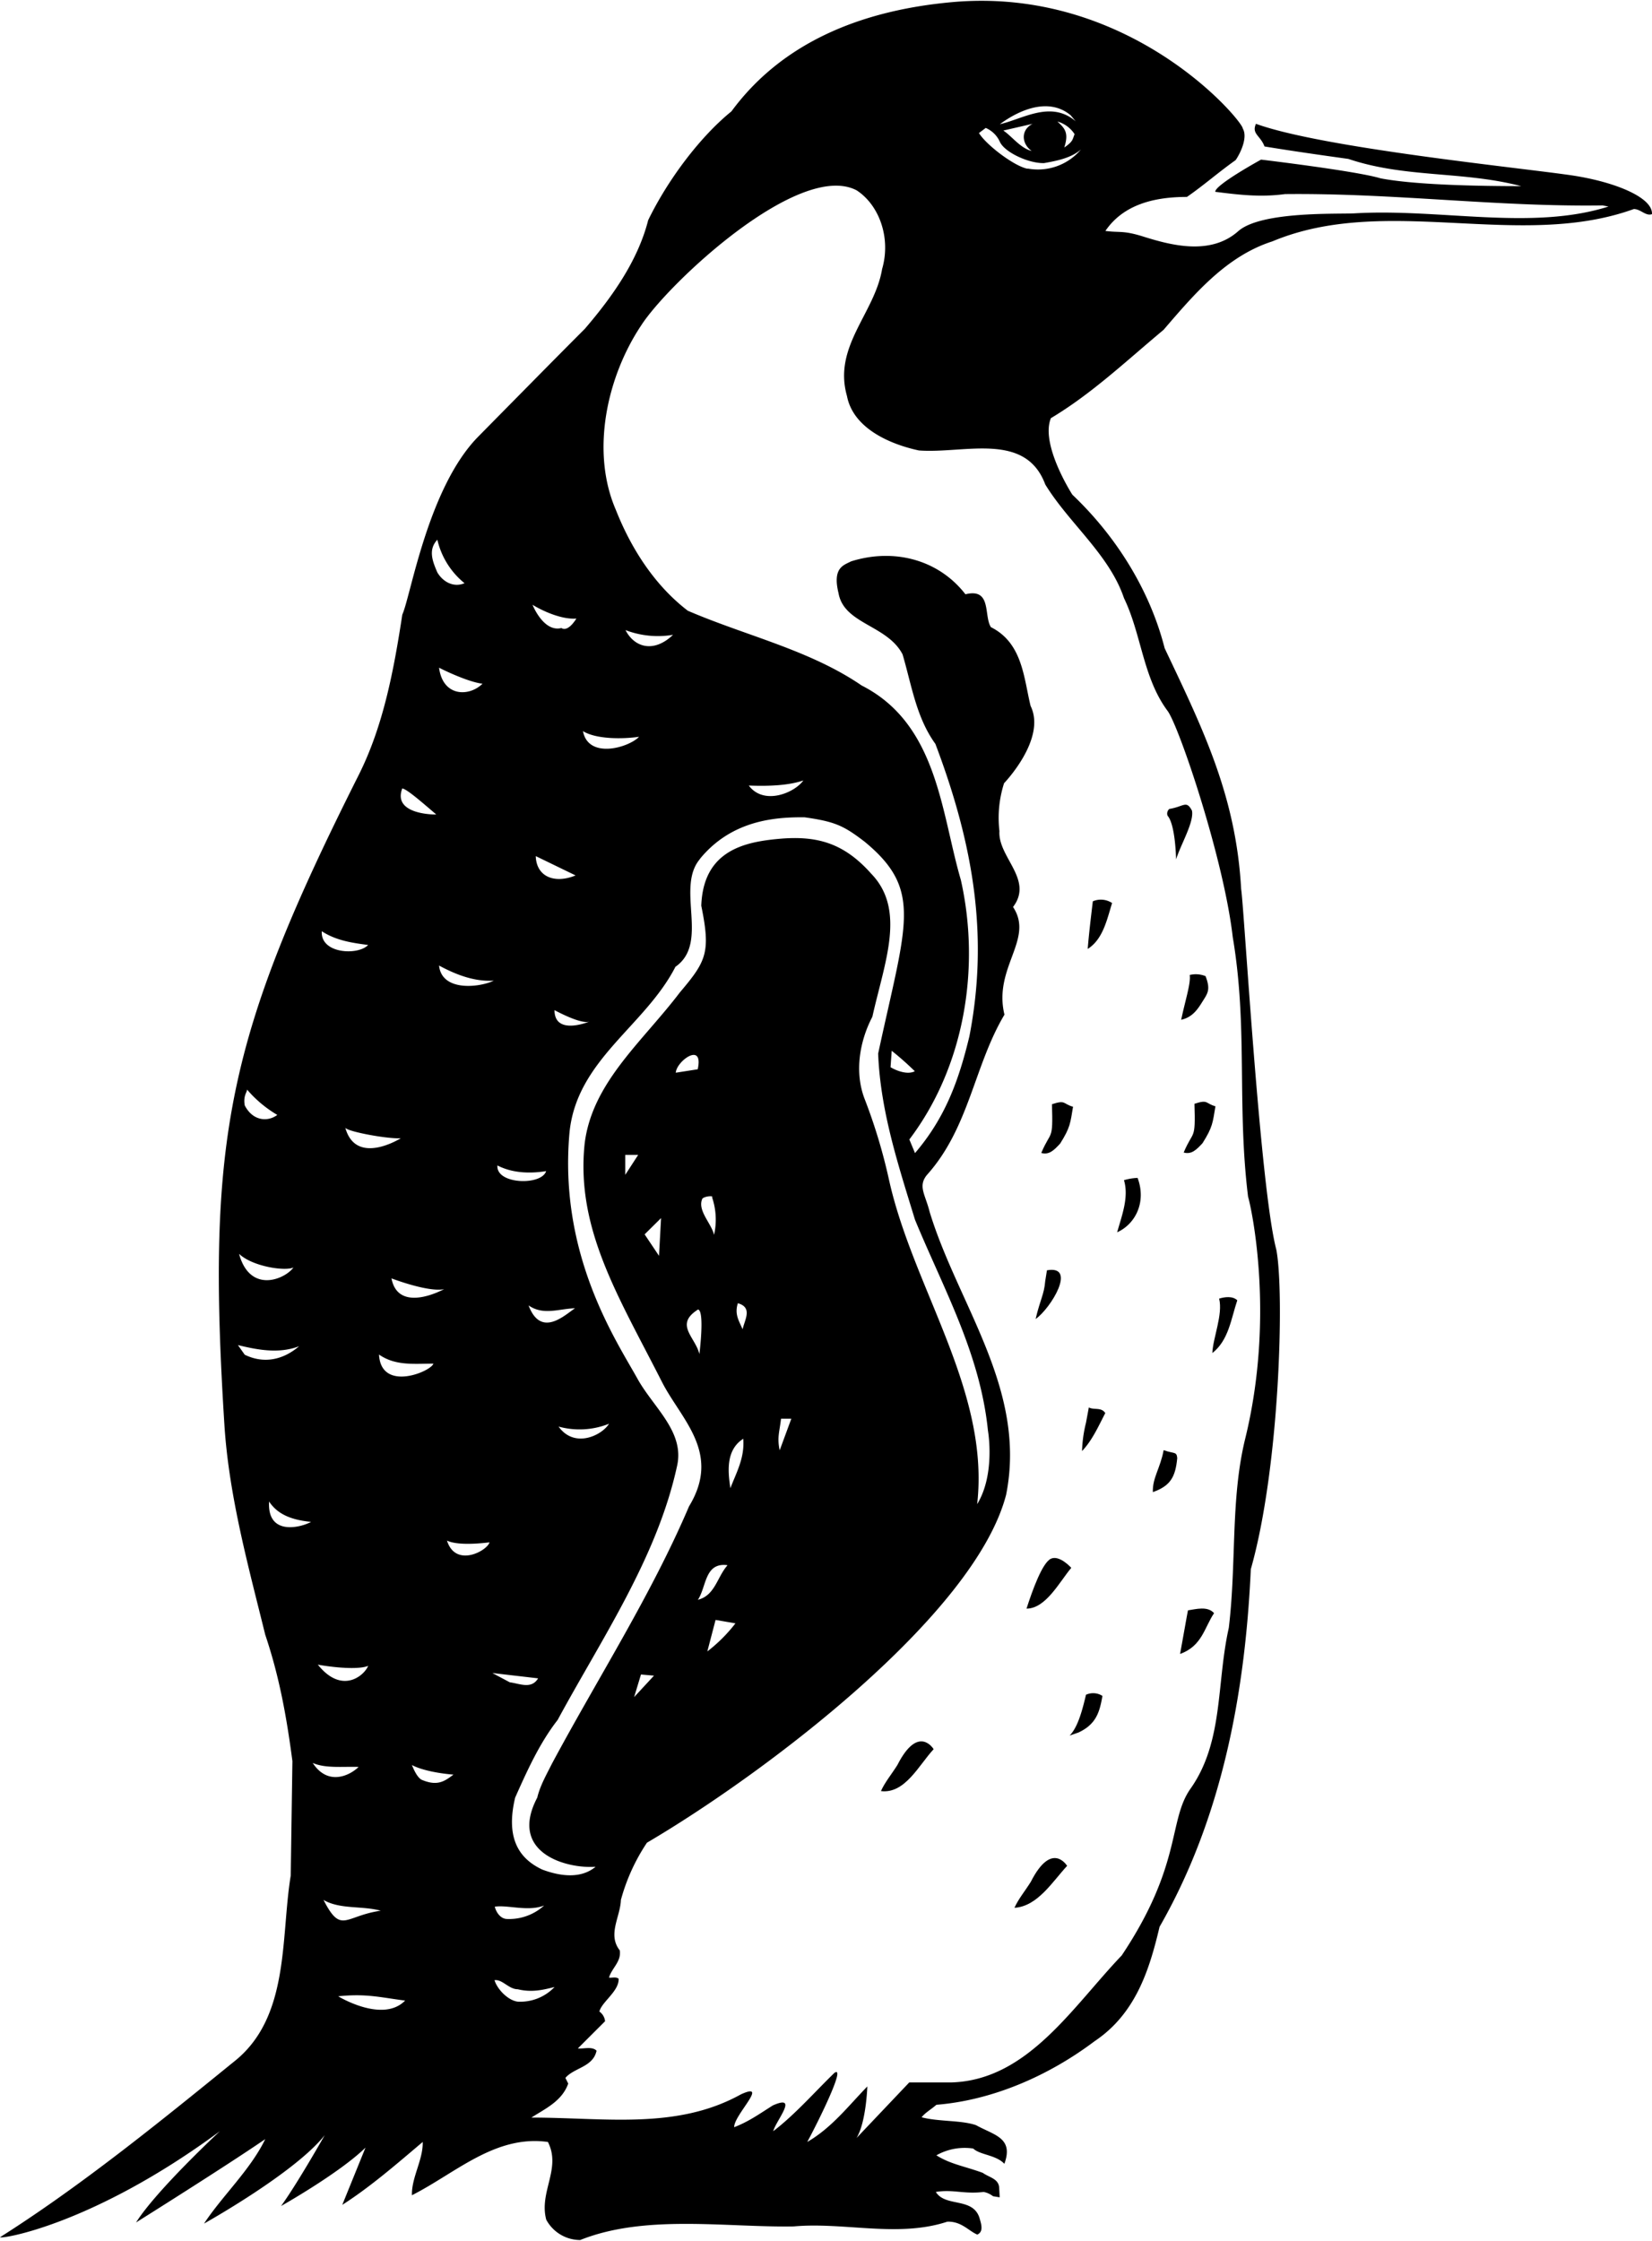 <?xml version="1.0"?>
<svg xmlns="http://www.w3.org/2000/svg" id="Layer_1" data-name="Layer 1" viewBox="0 0 384.92 521.54" width="385" height="522"><path d="M466.79,210.23c-12.08-1.78-58.11-6.38-73.53-12-1.05,2.38,1,2.67,2,5.28,6.47,1.06,13.07,2,19.54,2.9,13.33,4.49,26.66,2.78,40.26,6.34-10,0-24.74-.28-32.76-1.82-5.68-1.72-27.85-4.36-27.85-4.36s-10.8,5.92-10.67,7.5c5.28.66,10.43,1.32,16.24.53,25.34-.27,49.31,3,74,2.64l1.38.26c-17.95,5.68-39.21.4-59.27,1.59-4.09.2-21.57-.5-26.93,4.09-6.47,5.81-15.7,3.35-22.17,1.32-4.73-1.49-5.49-.87-8.85-1.32,4.23-6.21,11.49-7.92,19-7.92,3.83-2.64,7.26-5.68,11.35-8.58,1.19-1.72,2.85-5.36,1.66-7.34.13-1.58-26-33.19-67.69-29.45-19,1.71-38.71,8.14-51.45,25.44-7.27,5.89-14.78,15.84-19.4,25.34-2.38,9.37-8.32,17.82-14.79,25.34-8.31,8.32-15.84,16-24.81,25.08-11.73,11.92-15.71,37.1-17.69,41.45-2,13.07-4.43,25.94-10.16,37.36-30.55,60.77-35.52,84.45-31.29,151.4,1.06,16.67,5.68,33.27,9.51,48.84,3.3,9.77,5,19.27,6.33,29.44l-.39,26.66c-2.38,14.52-.14,33.13-13.34,43.43-17.55,14.26-35.77,29-54.38,40.79,0,.53,21.47-2.74,51.22-24.69,0,0-14.79,13.73-19.54,21.26,0,0,20.86-13.07,30.1-19.41-3.44,7.13-10,13.2-14.26,19.67,0,0,21.18-11.8,28.12-20.59,0,0-6.34,11.22-10.17,16.5,0,0,13.6-7.66,19.67-13.6l-5.41,13.33c6.6-4.22,12.8-9.63,18.74-14.65.13,4.09-2.64,8.32-2.51,12.41,10.17-5.15,19.41-14.12,31.68-12.41,3.17,6.21-2.11,11.62-.39,18.09a9,9,0,0,0,7.92,4.75c15.18-6.07,33.92-2.9,49.76-3.17,11.75-1.06,24.28,2.68,35.77-1.1,3.3-.13,5.06,2.23,7,3,1-.48,1.27-1.38.61-3.49-1.32-5.41-8-2.74-10.28-6.44,4.09-.66,6.56.57,11.14,0a5.17,5.17,0,0,1,2.19,1l1.55.25-.12-2.25c-.13-2.11-2.36-2.38-3.81-3.44-4.14-1.53-7.52-2-10.82-4.09a13.41,13.41,0,0,1,8.58-1.58c1.6,1.52,5.28,1.45,7.26,3.56,2.23-6.09-2.41-6.67-6.6-9-3.43-1.19-8.72-.79-12.68-1.84.8-1.06,2.25-1.85,3.44-2.91,13.06-1.05,26.13-6.73,36.82-14.78,9.61-6.41,12.81-16.63,15.18-26.67,14.39-25.08,19.94-54,21.26-83.29,6.73-23.63,7.86-64.63,5.94-74.45-3.78-14.31-7.53-80.12-8.19-83.95-1.19-21.78-9-37.49-17.82-56.1-3.43-13.46-11.22-26-21.51-35.77,0,0-7.52-11.65-5-17.82,9.5-5.68,17.42-13.2,26.27-20.59,7.26-8.45,14.65-17.16,25.34-20.59,26.53-11.09,57.55,2.11,84.22-7.53,1.58,0,2.77,1.72,4.22,1.19C485.78,215.43,477,211.75,466.79,210.23Zm-116.72-14,1.21,1.43c-5.82-5-12.41-.5-17.69.66C338.76,194.53,345.28,192.25,350.07,196.23ZM347,197.7a7,7,0,0,1,4,2.94c-.51,1.26-.3,1.66-2.4,3.11C349.69,200.36,348.78,199.32,347,197.7Zm-6,6.86c-2.64-.66-4.62-3.44-6.6-4.76l6.82-1.57C338.46,199.63,338.57,202.81,341,204.56ZM249.52,341c-2.38,2.51-11.81,5.3-13.07-1.32C239.48,341.57,245.56,341.57,249.52,341Zm14.19,28.43c7.54-9.22,18-9.72,24.35-9.68,7.19,1,9.19,2,14,5.67,13.7,11.29,9.7,19,3.17,49.37.53,13.47,4.75,26.14,8.58,38.68,6.6,16,15.18,31.15,17,49.1,0,0,1.8,10.11-2.51,17.16,3-26.53-15-50.25-20.59-75.77a128.52,128.52,0,0,0-5.68-18.74c-2.37-6.3-1.05-13.46,1.85-19,2.85-12.75,7.91-24.9-.28-33.35-6.37-7.15-12.62-8.9-21.5-8.1-8,.73-17.62,2.7-18.08,15.58,2.21,10.87,1.21,12.87-5,20.2-8.71,11.48-20.46,21-22.18,35.24-2.07,19.91,8,35.73,18,55.44,4.43,8.74,13.95,16.49,6.33,29-8.84,20.72-21.25,40-31.94,59.93-1.32,2.64-2.77,5.15-3.43,7.92-6.76,12.85,6.74,16.6,13.59,16.1-3.3,2.77-8,2.31-12.41.66-5.94-2.77-8.44-7.91-6.33-16.76,2.77-6.21,5.67-12.67,9.9-18.09,10.29-19,23.23-37.88,27.85-59.26,1.72-7.92-5.54-13.53-9.24-20.2-4.9-8.84-18.44-28.83-15.84-57.42,1.72-16.9,17.56-24.68,24.68-38.54C266,389,258,376.2,263.71,369.47Zm11.41-17.07c3.7.13,8.85.13,12.68-1.19C285.82,354,278.68,357.07,275.12,352.4Zm38.68,66.52c-1.72.93-4.36-.13-5.68-.92l.27-3.83A70.53,70.53,0,0,1,313.8,418.92ZM285,499.83l-2.71,7.35c-.64-3-.05-4.18.31-7.35Zm-21.74-25.44c1.6.32.32,10.38.32,10.38C262.63,480.78,257.68,477.91,263.27,474.39Zm-5.18-55.15c.16-2.72,6.55-7.35,5.11-.8ZM267,457c-.64-2.71-4-5.75-2.71-8.46.8-.64,2.71-.64,2.23-.32A16.17,16.17,0,0,1,267,457Zm3.1,77c-2.4,2.72-2.88,7-6.87,8C265.25,539,264.77,533.29,270.05,533.93Zm-2.75,12.69,4.63.8a36.17,36.17,0,0,1-6.55,6.54ZM270.8,516c-.48-3.35-1.28-8.78,3-11.5C274.15,508.94,272.23,512.29,270.8,516ZM273.65,479c-.9-2.08-1.91-3.51-1.11-6.07C276.05,473.91,274.13,476.79,273.65,479Zm-19-25.9-.48,8.79-3.35-5Zm-5.34-14.71-3,4.63v-4.63ZM253,559.67l-4.63,5,1.6-5.27Zm-25.62,53.56a12.12,12.12,0,0,1-8.73,3.11c-1.36-.09-2.36-1.4-2.75-2.85C218.76,613,223.64,614.68,227.34,613.23Zm-1.89-244.42,9.24,4.48C229.88,375.28,225.62,373.65,225.45,368.81ZM238,407.31s-8.17,3.43-8.18-2.64C229.85,404.67,236.05,408.1,238,407.31ZM234.6,474.1c-2.38,1.58-7.93,7-10.82-.66C227.21,475.82,230.77,474.23,234.6,474.1ZM242.52,501c-1.58,2.64-8,5.89-11.75.66A18.46,18.46,0,0,0,242.52,501Zm3.86-184.84a21.15,21.15,0,0,0,11.06,1.09C253,321.5,248.5,320.25,246.38,316.19Zm-11.44-2.73c-1.44,2.29-2.69,2.79-3.51,2.24-4.18,1.05-6.73-5.41-6.73-5.41C227.6,312,231.77,313.72,234.94,313.46ZM216.52,440.84c3.56,1.84,7.73,1.91,11.35,1.32C226.81,445.59,216.15,445.27,216.52,440.84Zm-.93-43c-3.43,1.59-12.05,2.51-12.67-3.56C206.75,396.35,211.1,398.07,215.59,397.8Zm-23.76,69.3s8.58,3.3,12.28,2.51C199.49,472,193,473.45,191.83,467.1ZM201.6,487c-.53,1.84-12.21,6.72-12.67-2.12C192.76,487.56,197.11,487,201.6,487Zm11.48-158.4c-3.08,3.11-9.28,3.16-10.16-3.7C202.92,324.94,209.5,328.25,213.08,328.64Zm-10.56-33.53a18.29,18.29,0,0,0,6.34,10.16c-2.51,1.06-5-.26-6.34-2.51C201.47,300.26,200.28,297.48,202.52,295.11Zm-8.18,57.95c1.19.26,4.24,2.93,7.92,6.07C202.26,359.13,192,359.25,194.34,353.06Zm-.26,81.44s-10.48,6.66-13-2.39a.14.14,0,0,1,0-.12l0,.12C181.7,433,191.16,434.73,194.08,434.5Zm-7.66-45c-2.24,2.51-11.18,2.15-10.82-3.17C178.87,388.43,182.59,389,186.42,389.49Zm0,167.9c-1,2.43-6.21,6.69-11.75-.26C174.67,557.13,183.19,558.66,186.42,557.39ZM158.17,423.15a27.82,27.82,0,0,0,7.06,5.92c-2.23,1.68-5.73,1.43-7.59-2.23C157.25,424.5,158.25,423.75,158.17,423.15ZM169,464.6c-2,2.77-10.12,6.18-12.68-3.17C159.53,464.44,167.15,465.52,169,464.6Zm-11.36,20.32-1.58-2.24c4.36,1.06,9.5,2.11,14.26.26C166.38,486.31,161.87,487,157.64,484.92Zm5.68,34.19c2.24,3.43,6.07,4.36,9.77,4.75C170.71,525.18,162.83,527.2,163.32,519.11ZM173.48,580c3,1.32,7,.8,10.7.93C182.06,583,177,585.4,173.48,580ZM176,611.91c3.83,2.24,9,1.32,13.33,2.51C180.92,615.62,180.15,620,176,611.91Zm3.43,22.44c6.55-.68,9.77.26,15.58,1C189.78,640.7,179.42,634.35,179.42,634.35Zm19.35-50.47c-1.05-.66-1.79-2.46-2.19-3.39,2.51,1.32,6.78,2,9.69,2.23C204.16,584.31,202.5,585.5,198.77,583.88Zm6-55.66c2.24,1.06,6.73.79,9.9.4C214.14,530.6,206.78,534.61,204.77,528.22ZM226,560.3c-1.56,2.59-4.25,1.23-6.6.92l-4.06-2.16Zm-4.74,75.3c-2.24-.27-4.76-2.84-5.42-5,1.84-.26,3.3,2.11,5.41,2.11,3.3.8,5.94.14,8.58-.52A11,11,0,0,1,221.28,635.6ZM362.51,308.7c4.09,8.45,4.41,18.54,10.16,26.27,2.65,3.56,13.07,34.32,15.18,52.67,3.57,21.12.93,38.94,3.57,60.46.92,3.16,6.23,28.26-.66,56.36-3.45,14.06-2,28.91-3.83,44.09-2.91,12.93-1.19,26.4-8.85,37.35-5.34,7.45-1.9,17.67-16.1,38.94-11.48,12-21.91,29-39.6,29.57h-9.9L300.2,667.35c2.25-3.7,2.51-12,2.51-12-4.49,4.62-8.31,9.63-14,12.93,2.51-4.62,9.13-18,6.34-16.1-4.49,4.35-9.24,9.77-14.26,13.59.58-2.38,6.11-8.75-.1-6-3.17,2-5.58,3.75-9,5.07-.13-2.77,8.31-10.71,1.59-7.66-15,8.32-31.68,5.42-48.84,5.42,3.3-2.12,7.12-3.83,8.58-7.92l-.66-1.32c2-2.38,6.46-2.51,7.26-6.34-1.06-1.06-2.91-.39-4.36-.53l6.34-6.33a3.12,3.12,0,0,0-1.32-2.25c.52-2.24,4.62-4.75,4.48-7.65-.66-.53-1.58-.14-2.24-.27.66-2.24,2.9-3.69,2.51-6.33-2.91-3.7.13-7.79.26-11.75a45.19,45.19,0,0,1,6.07-13.33c27.06-15.88,76.38-52.9,83.69-81.05,4.89-24.55-11.22-44.22-17.82-65.87-1-4.05-2.77-5.94-.66-8.58,9.9-11,11-25.48,18.09-37.36-2.66-11,7-17.55,2-25.08,4.86-6.39-3.57-11.61-3.17-17.68a26.46,26.46,0,0,1,1.08-11.15s9.95-10.31,6.18-18c-1.59-6.46-1.85-14.65-9.24-18.34-1.72-2.64.26-9.19-5.94-7.66-6.34-8.18-16.8-10.78-26.67-7.66-1.63.88-4.38,1.38-2.9,7.4,1.27,7.23,11.35,7.39,14.92,14.25,2.11,7.13,3.16,14.65,7.65,20.86,9.31,24.6,12.27,45.64,7.92,68.11-2.51,10.43-5.67,19-12.67,27.19l-1.32-3.17c12.8-16.89,16.63-39.86,12-60.45-4.6-15.68-5.41-36.3-23.1-45.28-12.14-8.31-27.06-11.61-40.52-17.42-7.92-6.07-13.33-14.79-16.77-23.5-5.94-13.73-2-31.15,5.94-43,6.17-9.61,36.74-38.4,50.16-31.42,5.27,3.42,8.06,11.09,5.94,18.35-1.71,10.3-11.48,18-8.18,29.57,1.45,7.52,10,11.22,16.76,12.67,10.56.79,24.82-4.49,29.44,7.92C349.7,291.28,359.08,298.54,362.51,308.7Zm-22.44-100c-3.05-.53-9.68-5.56-11.35-8.32l1.58-1.19a6.38,6.38,0,0,1,3.32,3.3c1.15,2.4,6.71,5,10.28,4.89,3-.53,6.33-1.19,8.58-3.17A13.08,13.08,0,0,1,340.07,208.65Z" transform="translate(-100.62 -169.57)"/><path d="M383.1,484.53c3.83-3,4.36-8,5.81-12.28-1.06-1.05-3-.79-4.23-.39C385.61,475.55,383.23,481,383.1,484.53Z" transform="translate(-100.62 -169.57)"/><path d="M377.42,544.46c-.13.52-1.32,7.39-1.84,10.16,5.17-1.87,5.67-6.2,7.92-9.5C382,543.4,379.27,544.19,377.42,544.46Z" transform="translate(-100.62 -169.57)"/><path d="M375.84,406.91c2.38-.53,3.63-2.09,4.81-4,1.35-2.16,2.1-2.91.87-6.16a6,6,0,0,0-3.7-.27C378.13,398.38,376.75,402.5,375.84,406.91Z" transform="translate(-100.62 -169.57)"/><path d="M374.65,369.56c1.06-3.44,4.23-8.68,3.7-11.36-1.32-2.5-1.85-.95-5.28-.39a1.41,1.41,0,0,0-.4,1.58C374.52,361.5,374.65,369.56,374.65,369.56Z" transform="translate(-100.62 -169.57)"/><path d="M374.92,509c-.14-1.59-.67-.95-3.17-1.85-.75,4.15-2.64,6.47-2.51,9.77C373.25,515.5,374.5,513.5,374.92,509Z" transform="translate(-100.62 -169.57)"/><path d="M365.68,443.74a12.9,12.9,0,0,0-3.17.53c1.19,4-.53,8.31-1.59,12.14C365.28,454.43,367.75,449.25,365.68,443.74Z" transform="translate(-100.62 -169.57)"/><path d="M359.74,379.72a4.72,4.72,0,0,0-4.49-.4c-.5,4.18-.93,7.79-1.19,11.09C357.62,388.17,358.55,383.55,359.74,379.72Z" transform="translate(-100.62 -169.57)"/><path d="M354.32,497.2l-.66,3.56a30.69,30.69,0,0,0-.92,6.6c2.38-2.5,3.83-5.8,5.41-8.84C357.23,497.07,355.51,497.86,354.32,497.2Z" transform="translate(-100.62 -169.57)"/><path d="M353.66,564.12c-.79,3.3-1.84,7.53-3.82,9.51l2.07-.72c4.09-1.91,4.92-4.69,5.58-8.52A4,4,0,0,0,353.66,564.12Z" transform="translate(-100.62 -169.57)"/><path d="M350.23,534.56s-2.73-3.06-4.75-2.12-4.36,7.53-5.68,11.62C344.29,544.06,347.46,537.86,350.23,534.56Z" transform="translate(-100.62 -169.57)"/><path d="M343.24,437.93c1.84.53,3-.68,4.4-2.19,2.36-3.74,2.36-4.74,3-8.57-2.4-.67-1.65-1.67-4.91-.59C346,435.38,345.52,432.51,343.24,437.93Z" transform="translate(-100.62 -169.57)"/><path d="M344.56,465.26l-.4,2.5c-.26,3.17-1.16,4.24-2.24,8.85C345.48,474.1,351.63,464,344.56,465.26Z" transform="translate(-100.62 -169.57)"/><path d="M309.71,580.49c-1.32,2.11-2.91,4-3.83,6.07,5.62.69,8.84-6.07,12.28-9.76C318.16,576.8,314.62,570.84,309.71,580.49Z" transform="translate(-100.62 -169.57)"/><path d="M340.81,607.67c-1.31,2.11-2.9,4-3.82,6.07,5.37-.32,8.84-6.07,12.27-9.77C349.26,604,345.73,598,340.81,607.67Z" transform="translate(-100.62 -169.57)"/><path d="M378.93,426.48c.27,8.79-.22,5.92-2.51,11.35,1.85.52,3-.68,4.4-2.19,2.36-3.74,2.36-4.74,3-8.58C381.43,426.4,382.18,425.4,378.93,426.48Z" transform="translate(-100.62 -169.57)"/></svg>
